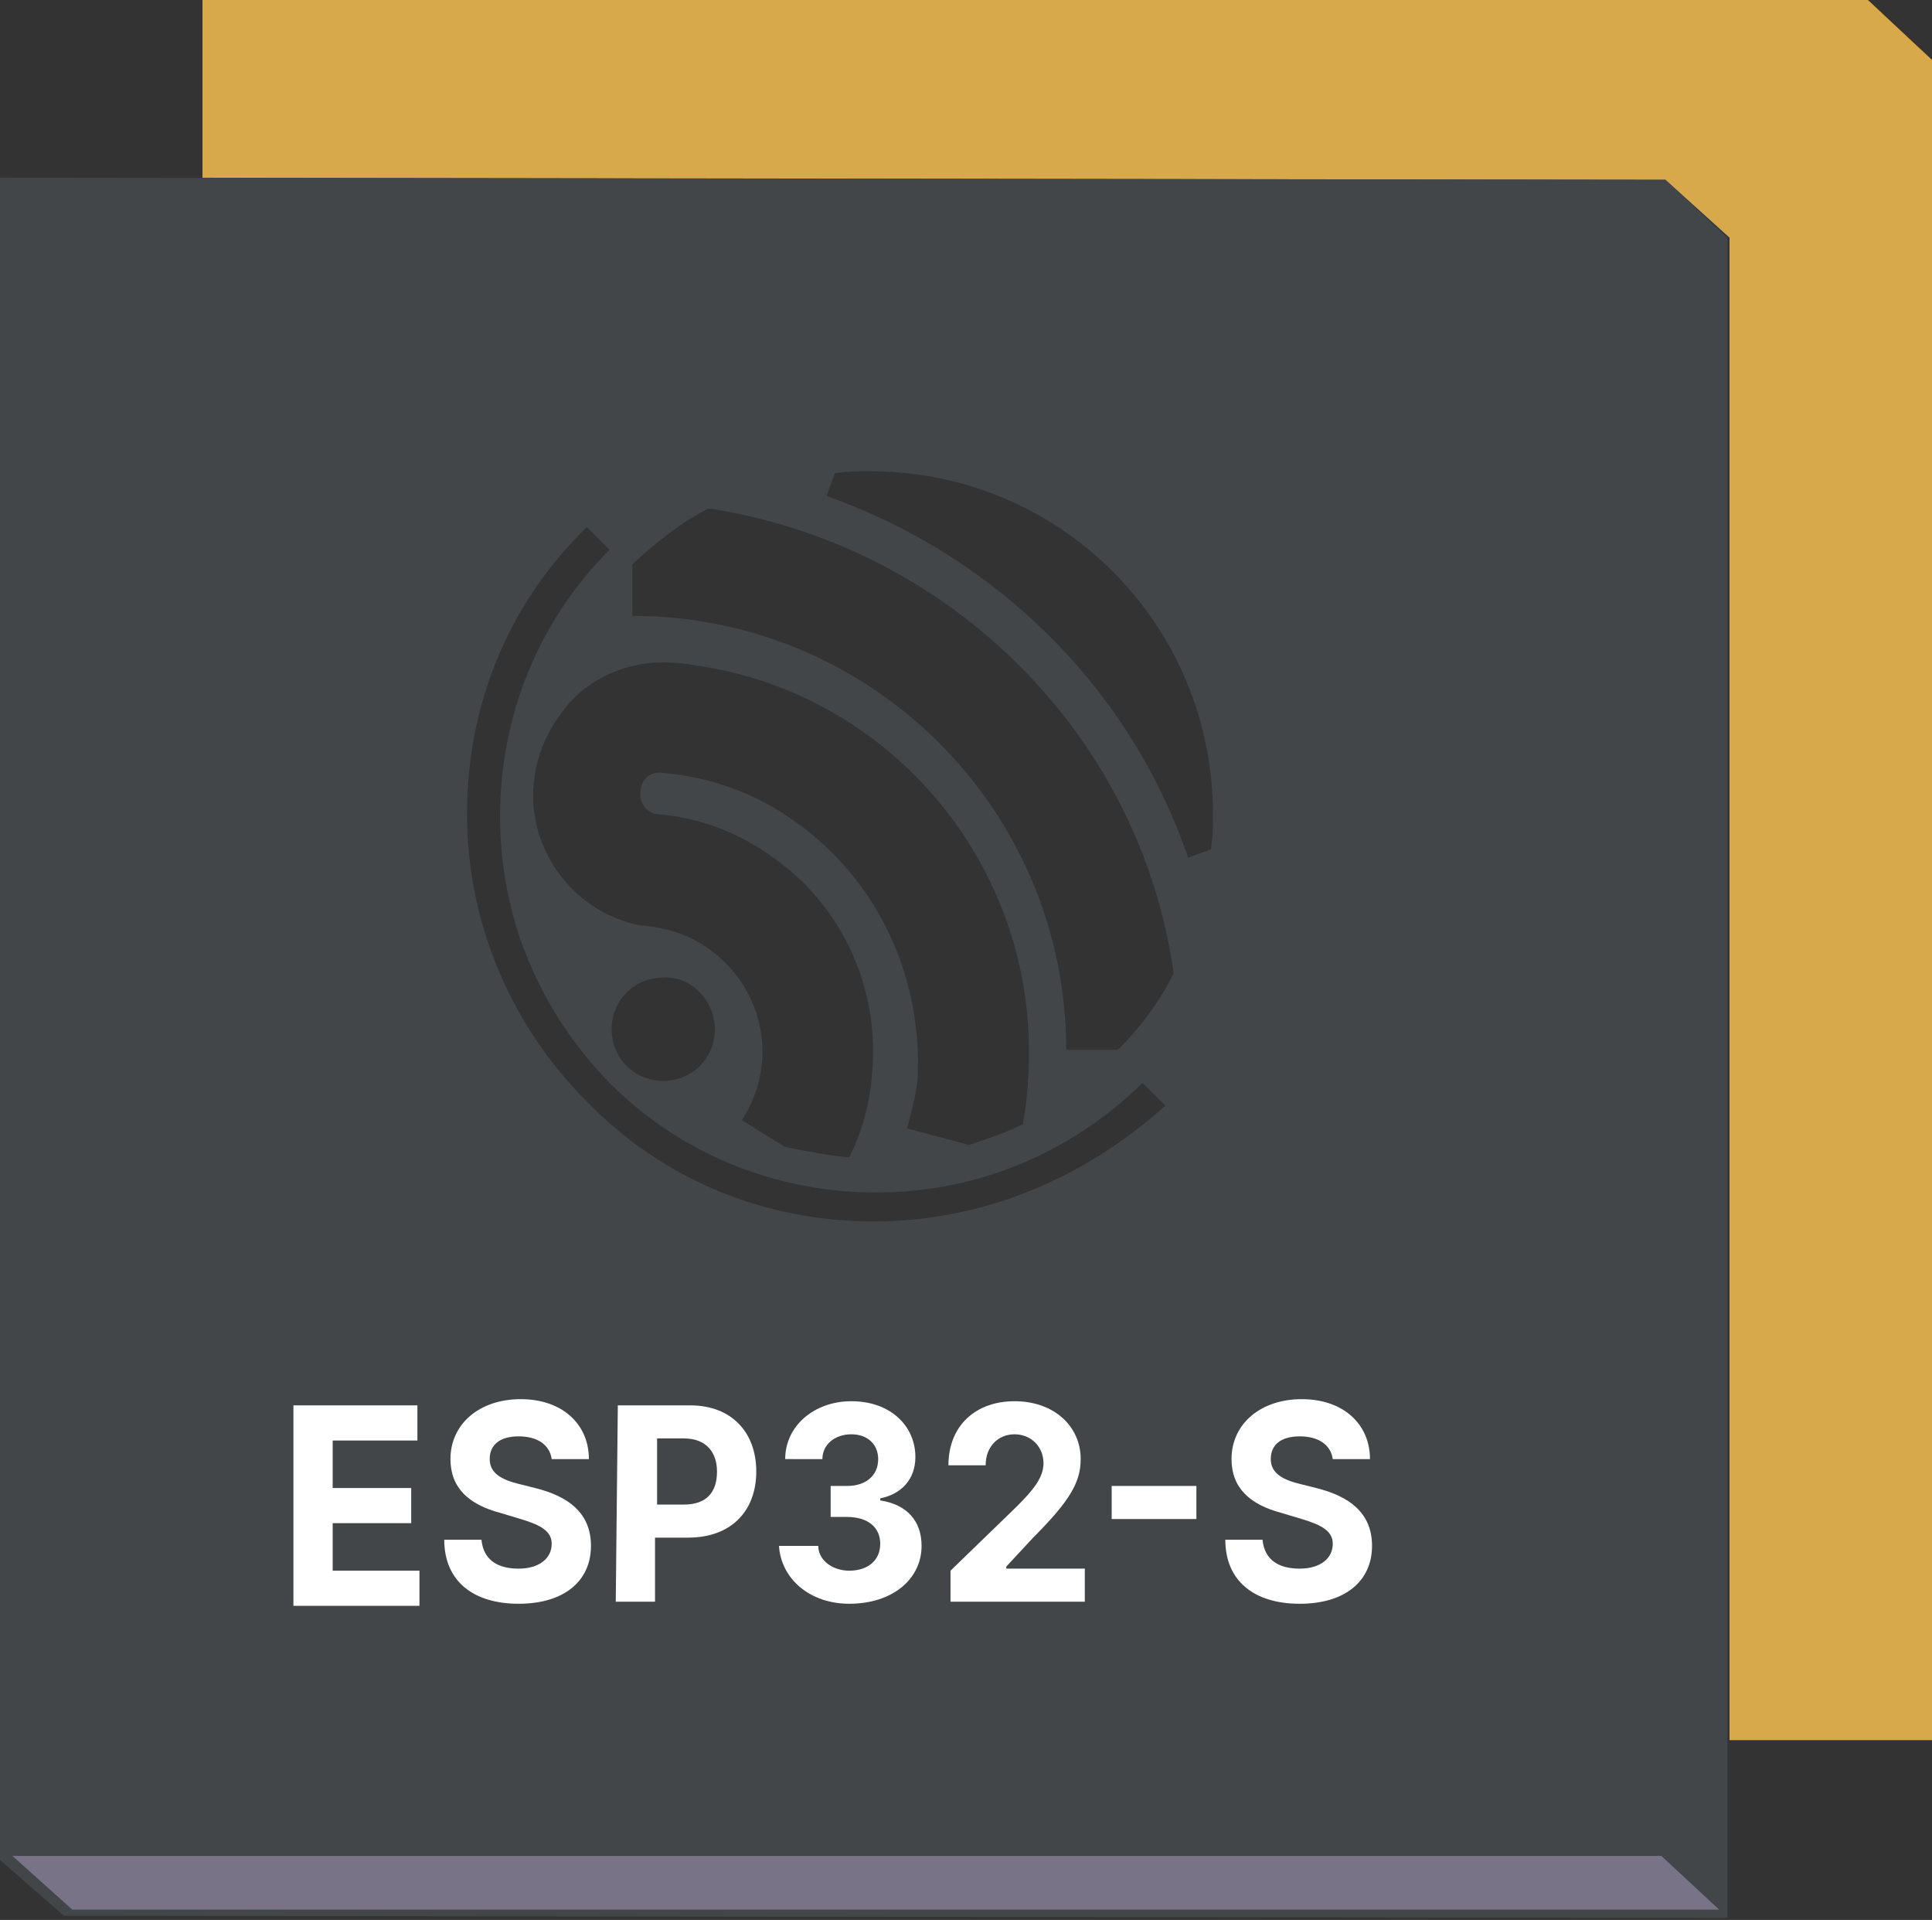 <?xml version="1.0" encoding="utf-8"?>
<!-- Generator: Adobe Illustrator 25.4.1, SVG Export Plug-In . SVG Version: 6.00 Build 0)  -->
<svg version="1.1" id="图层_1" xmlns="http://www.w3.org/2000/svg" xmlns:xlink="http://www.w3.org/1999/xlink" x="0px" y="0px"
	 viewBox="0 0 93.5 92.9" style="enable-background:new 0 0 93.5 92.9;" xml:space="preserve">
<rect x="0" y="0" width="93.5" height="92.9" fill="#333333" stroke="none"/>
<style type="text/css">
	.st0{fill:#D8A94A;}
	.st1{fill:#434649;}
	.st2{fill:#787387;}
	.st3{fill:#FFFFFF;}
</style>
<polygon class="st0" points="90.4,0 9.8,0 9.8,8.6 80.6,8.7 83.7,11.5 83.7,84.2 93.5,84.2 93.5,2.9 "/>
<path class="st1" d="M80.6,8.7L0,8.6V90l3.1,2.7l80.5,0.1V11.5L80.6,8.7z M38.4,39.7c-1.8-1.3-4-2.1-6.3-2.3
	c-0.6-0.1-1.1,0.3-1.1,0.9c-0.1,0.6,0.4,1.1,0.9,1.1c2.2,0.2,4.1,1,5.8,2.3c3.1,2.3,4.9,6.2,4.5,10.3c-0.1,1.4-0.5,2.8-1.1,4
	C40,55.9,39,55.7,38,55.5l-2.1-1.3c0.6-0.9,1-2.1,1-3.3c0-3-2.2-5.5-5-6l0,0c-0.4-0.1-1.1-0.1-1.6-0.3c-2.6-0.8-4.5-3.3-4.5-6.1
	c0-1.6,0.6-3.1,1.6-4.3c0.8-1,2-1.7,3.3-2c0.8-0.2,1.9-0.2,3,0c9.1,1.3,16.1,9.2,16.1,18.7c0,1.2-0.1,2.4-0.3,3.5
	c-0.8,0.4-1.7,0.7-2.6,1l-3-0.8c0.2-0.8,0.4-1.5,0.5-2.3C44.7,47.1,42.3,42.4,38.4,39.7z M34.6,49.8c0,1.4-1.1,2.5-2.5,2.5
	c-1.4,0-2.5-1.1-2.5-2.5s1.1-2.5,2.5-2.5C33.4,47.2,34.6,48.4,34.6,49.8z M42.3,59.1c-5.3,0-10.2-2-13.9-5.8
	c-3.7-3.7-5.8-8.7-5.8-13.9c0-5.3,2-10.2,5.8-13.9l1.1,1.1c-3.4,3.4-5.3,8-5.3,12.9s1.9,9.4,5.3,12.9c3.4,3.4,8,5.3,12.9,5.3
	s9.4-1.9,12.9-5.3l1.1,1.1C52.5,57,47.6,59.1,42.3,59.1z M54.1,50.8h-2.5c0-11.6-9.4-21-21-21v-2.5c1.1-1,2.3-2,3.7-2.7
	c11.7,1.8,20.9,11,22.5,22.5C56.1,48.5,55.2,49.7,54.1,50.8z M58.6,41.1l-1.1,0.4C54.7,33.3,48.2,26.9,40,24l0.4-1.1
	c0.6-0.1,1.1-0.1,1.7-0.1c9.2,0,16.6,7.4,16.6,16.6C58.7,40,58.7,40.5,58.6,41.1z"/>
<polygon class="st2" points="80.4,89.8 83.2,92.4 3.5,92.4 0.6,89.8 "/>
<g>
	<path class="st3" d="M14.2,68h6v1.7h-4.1V72h3.8v1.7h-3.8V76h4.2v1.7h-6.1C14.2,77.7,14.2,68,14.2,68z"/>
	<path class="st3" d="M25.1,69.5c-0.9,0-1.4,0.4-1.4,1.1s0.6,1,1.4,1.2l0.8,0.2c1.6,0.4,2.7,1.2,2.7,2.8c0,1.7-1.3,2.8-3.5,2.8
		s-3.6-1.1-3.6-3.1h1.8c0.1,1,0.8,1.4,1.8,1.4s1.6-0.5,1.6-1.2c0-0.6-0.5-0.9-1.5-1.2l-1-0.3c-1.5-0.4-2.4-1.2-2.4-2.6
		c0-1.7,1.4-2.9,3.4-2.9s3.3,1.2,3.3,2.9h-1.8C26.6,69.9,26,69.5,25.1,69.5z"/>
	<path class="st3" d="M29.9,68h3.5c2,0,3.2,1.3,3.2,3.2c0,1.9-1.2,3.2-3.3,3.2h-1.6v3.1h-1.9L29.9,68L29.9,68z M33.1,72.8
		c1.1,0,1.6-0.6,1.6-1.6c0-0.9-0.5-1.6-1.6-1.6h-1.3v3.2H33.1z"/>
	<path class="st3" d="M37.7,74.8h1.9c0,0.7,0.7,1.2,1.5,1.2c0.9,0,1.5-0.5,1.5-1.3S42,73.4,41,73.4h-0.8v-1.5H41
		c0.9,0,1.5-0.5,1.5-1.3c0-0.7-0.5-1.2-1.3-1.2s-1.4,0.5-1.4,1.2H38c0-1.6,1.4-2.8,3.2-2.8c1.9,0,3.1,1.2,3.1,2.7
		c0,1.1-0.7,1.8-1.7,2v0.1c1.3,0.2,2,1,2,2.2c0,1.6-1.4,2.8-3.5,2.8C39.2,77.6,37.8,76.4,37.7,74.8z"/>
	<path class="st3" d="M46,76l3.2-3.1c0.8-0.8,1.3-1.4,1.3-2.1c0-0.8-0.6-1.4-1.4-1.4c-0.8,0-1.4,0.6-1.4,1.5h-1.8
		c0-1.9,1.3-3.1,3.2-3.1s3.2,1.2,3.2,2.8c0,1.1-0.5,2-2.3,3.8l-1.3,1.4v0.1h3.8v1.6H46V76z"/>
	<path class="st3" d="M57.9,73.5h-4.1v-1.6h4.1V73.5z"/>
	<path class="st3" d="M62.9,69.5c-0.9,0-1.4,0.4-1.4,1.1s0.6,1,1.4,1.2l0.8,0.2c1.6,0.4,2.7,1.2,2.7,2.8c0,1.7-1.3,2.8-3.5,2.8
		c-2.2,0-3.6-1.1-3.6-3.1h1.8c0.1,1,0.8,1.4,1.8,1.4s1.6-0.5,1.6-1.2c0-0.6-0.5-0.9-1.5-1.2l-1-0.3c-1.5-0.4-2.4-1.2-2.4-2.6
		c0-1.7,1.4-2.9,3.4-2.9s3.3,1.2,3.3,2.9h-1.8C64.4,69.9,63.8,69.5,62.9,69.5z"/>
</g>
</svg>
